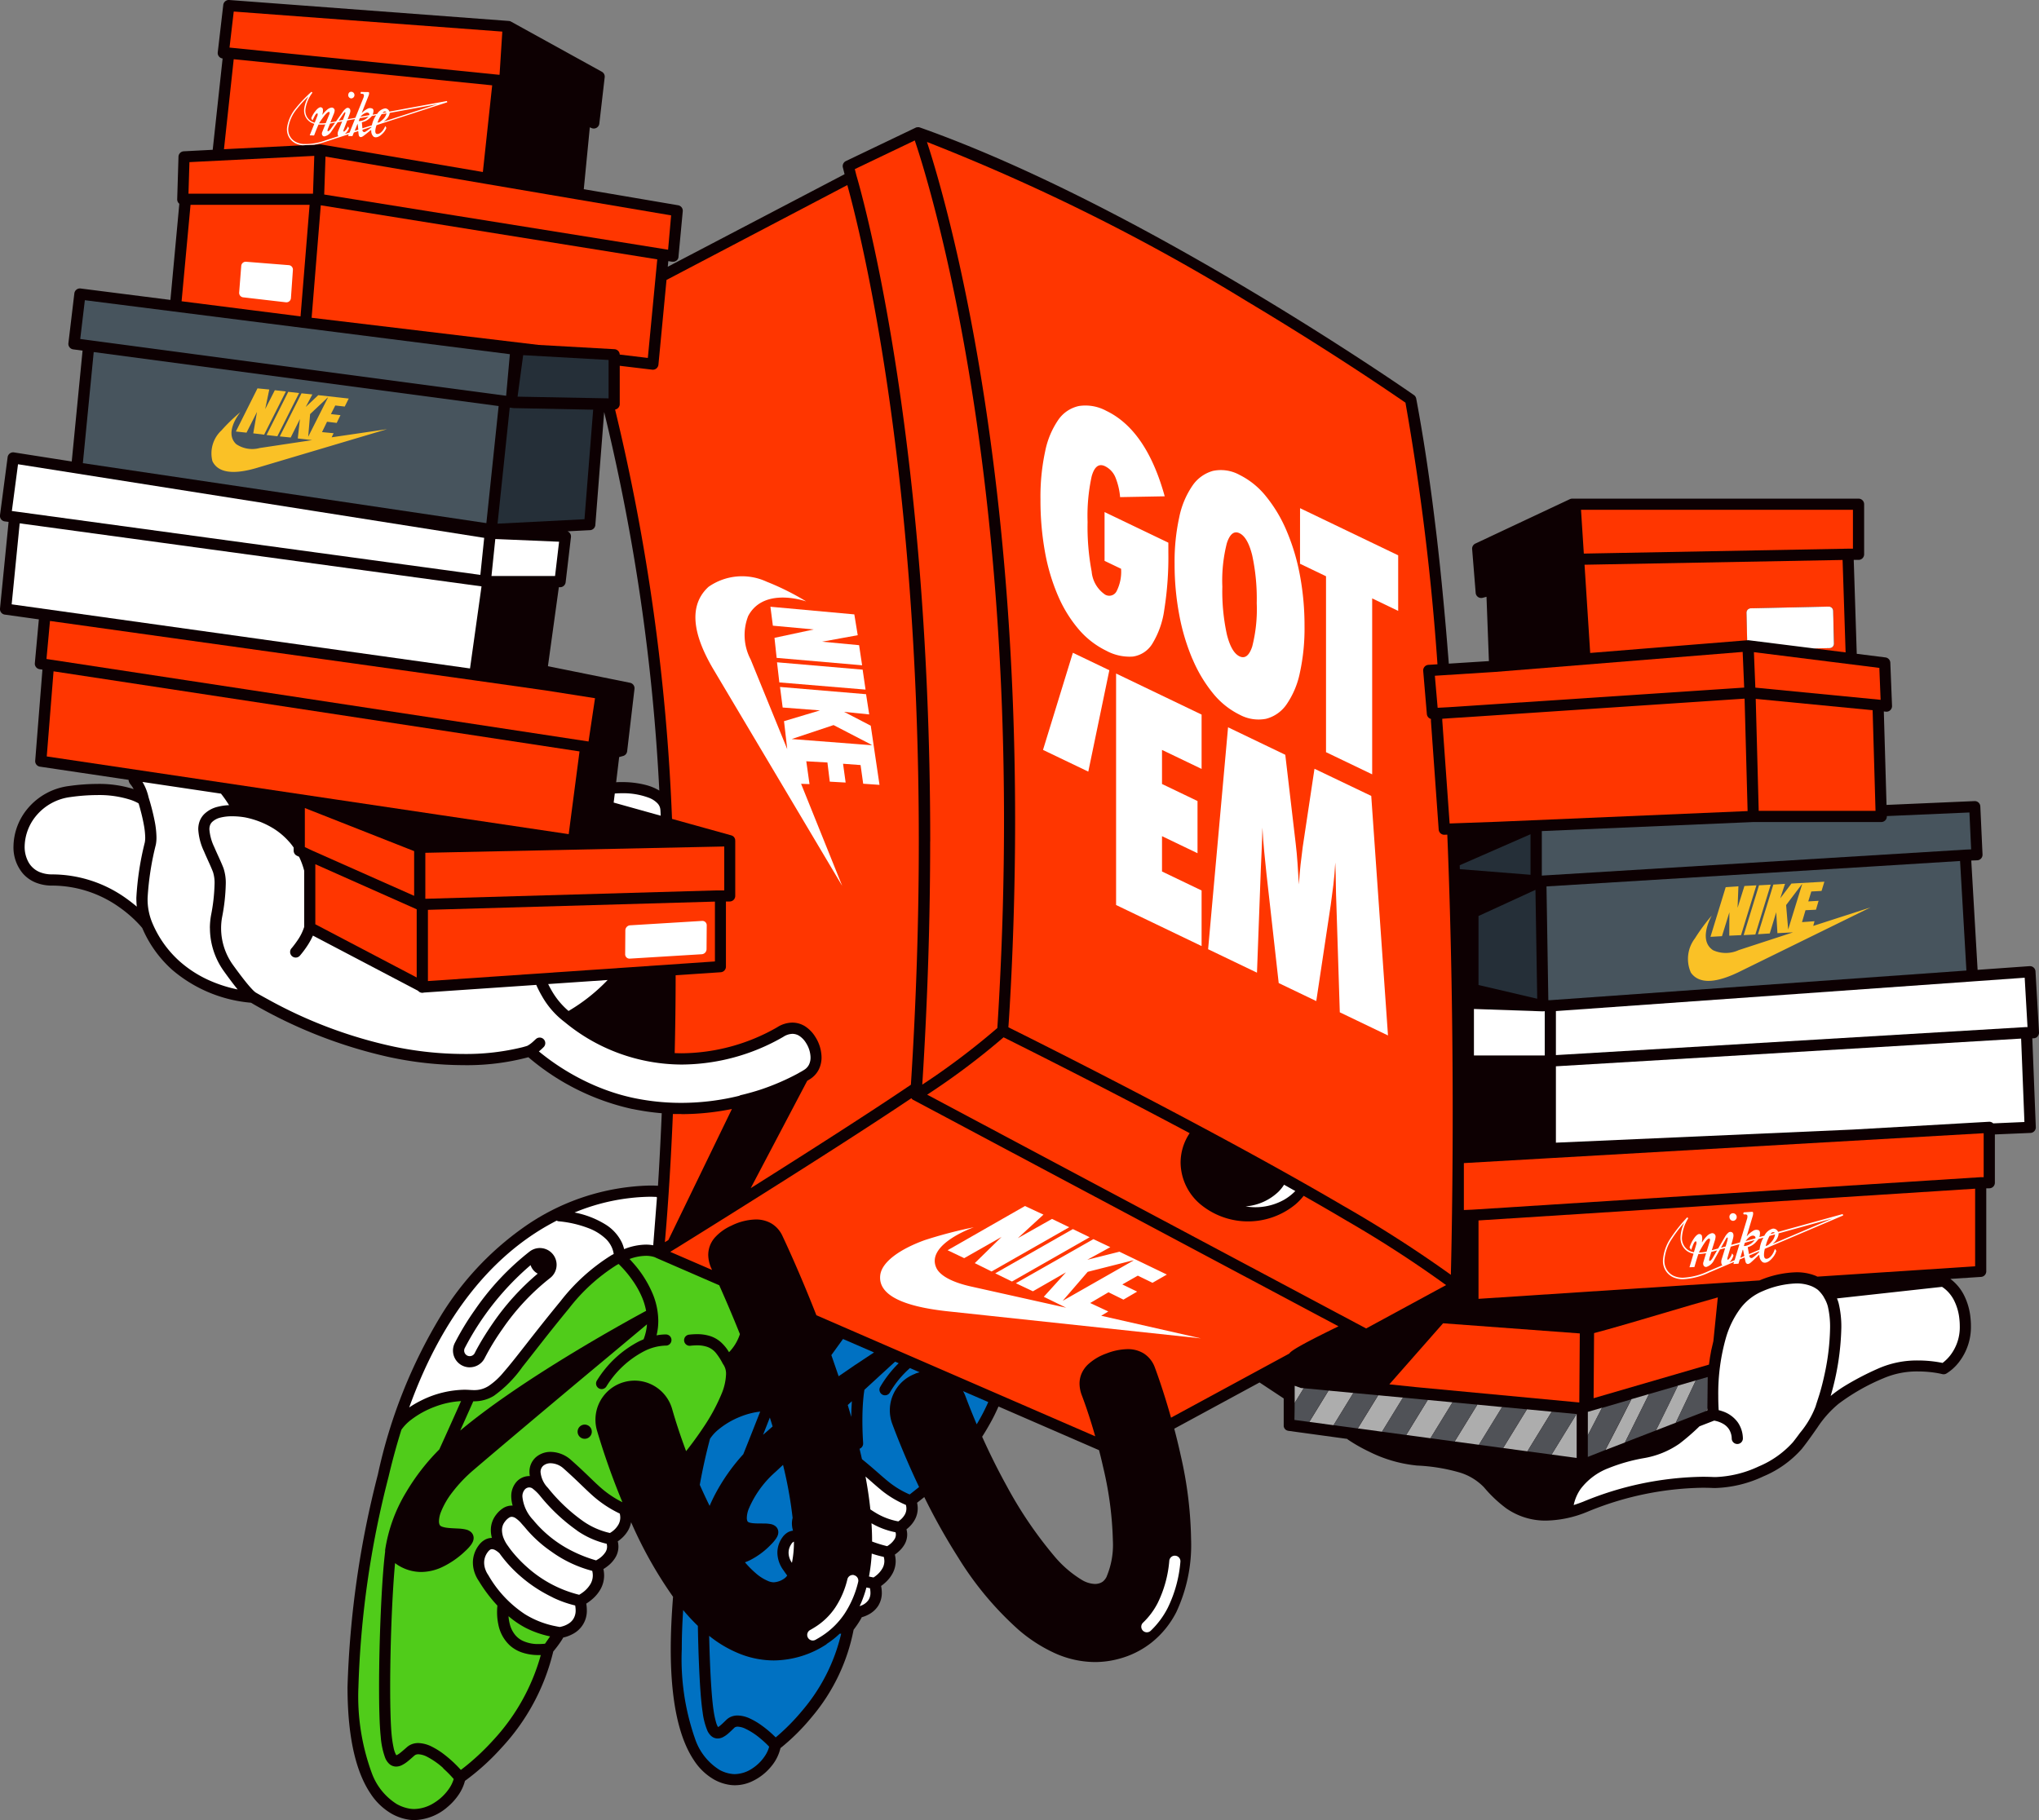 <svg id="NEM_3" xmlns="http://www.w3.org/2000/svg" xmlns:xlink="http://www.w3.org/1999/xlink" width="135.064" height="120.59" viewBox="0 0 135.064 120.59">
  <rect x="0" y="0" width="135.064" height="120.59" fill="#808080" stroke="none"/>
  <defs>
    <clipPath id="clip-path">
      <rect id="사각형_5662" data-name="사각형 5662" width="135.064" height="120.59" fill="none"/>
    </clipPath>
  </defs>
  <g id="그룹_11071" data-name="그룹 11071" clip-path="url(#clip-path)">
    <path id="패스_19267" data-name="패스 19267" d="M134.964,68.673a.373.373,0,0,0,.1-.275l-.232-4.038a.369.369,0,0,0-.395-.347l-3.44.245-.42-7.243L130.97,57a.369.369,0,0,0,.353-.387l-.146-3.183a.369.369,0,0,0-.385-.353l-5.828.253-.179-6.193.132.015a.371.371,0,0,0,.412-.383l-.114-2.859a.368.368,0,0,0-.323-.352l-1.9-.239-.2-6.223h.319a.37.37,0,0,0,.37-.37V33.408a.37.37,0,0,0-.37-.37H104.144a.371.371,0,0,0-.157.035l-6.261,2.943a.37.37,0,0,0-.211.365l.234,2.9a.369.369,0,0,0,.464.327l.253-.067.16,4.26-2.658.169c0-.054-.008-.108-.011-.161-.013-.17-.027-.338-.041-.507-.008-.1-.016-.2-.025-.3-.009-.12-.019-.239-.028-.358l-.008-.1c-.014-.169-.028-.336-.042-.5-.018-.214-.036-.429-.055-.643l-.008-.085c-.01-.121-.021-.241-.032-.361,0-.026,0-.052-.007-.078-.019-.205-.036-.412-.056-.618-.016-.168-.031-.336-.047-.5-.014-.142-.027-.284-.041-.425-.006-.071-.013-.141-.02-.212h0q-.025-.263-.051-.526l-.029-.283c-.016-.158-.032-.315-.048-.472-.012-.123-.025-.247-.038-.369q-.034-.328-.071-.651c0-.031-.007-.063-.01-.093l-.034-.308c0-.02,0-.04-.006-.059-.04-.358-.08-.716-.123-1.071l-.019-.155c-.018-.148-.036-.294-.054-.442q-.057-.473-.117-.943c-.019-.156-.04-.311-.059-.465q-.066-.506-.135-1.006c-.016-.112-.03-.224-.046-.335q-.093-.662-.189-1.312c-.013-.092-.027-.182-.041-.272q-.078-.517-.16-1.028c-.021-.135-.043-.269-.065-.4q-.075-.463-.154-.917c-.021-.124-.042-.249-.064-.374-.073-.415-.147-.828-.224-1.233a.37.37,0,0,0-.152-.234s-4.434-3.1-10.737-6.869S68.442,11.1,60.927,8.444a.246.246,0,0,0-.034-.009.165.165,0,0,0-.03-.007l-.028,0h-.046a.389.389,0,0,0-.055.008h0l-.015,0h0a.345.345,0,0,0-.071.026l-4.616,2.21a.37.37,0,0,0-.2.423l.112.448L44.234,17.672l.035-.371.236.038.025,0a.408.408,0,0,0,.073,0h0l.017,0a.3.3,0,0,0,.056-.009c.009,0,.016-.005.025-.008a.378.378,0,0,0,.044-.017.224.224,0,0,0,.025-.014.36.36,0,0,0,.039-.025l.005,0,.017-.017a.339.339,0,0,0,.026-.024l0,0,0,0,.02-.026c.008-.011.016-.021.023-.033s.011-.021.015-.032.009-.017.012-.026l0-.011a.231.231,0,0,0,.01-.035.2.2,0,0,0,.006-.025v-.013l0-.012L45.226,14a.37.37,0,0,0-.307-.4l-6.249-1.065.4-4.1.113.05a.37.37,0,0,0,.517-.3l.355-3.066a.37.37,0,0,0-.189-.366L33.844,1.429l0,0a.354.354,0,0,0-.08-.032l-.015,0a.331.331,0,0,0-.053-.009L15.184,0a.37.37,0,0,0-.395.326l-.365,3.141v0h0v0a.365.365,0,0,0,.089.286.359.359,0,0,0,.233.122L14.09,9.924l-1.915.1a.37.37,0,0,0-.352.359l-.085,2.812a.369.369,0,0,0,.1.269.313.313,0,0,0,.041.035l-.591,6.372-5.949-.757a.371.371,0,0,0-.414.323l-.394,3.3a.37.37,0,0,0,.318.411l.62.083-.717,7.344-3.823-.6a.369.369,0,0,0-.424.317L0,34.132a.375.375,0,0,0,.074.275.37.37,0,0,0,.248.14l.247.031L0,40.321a.37.37,0,0,0,.316.4l1.333.186.925.13-.266,2.9a.37.37,0,0,0,.313.4l.19.029L2.332,50.4a.369.369,0,0,0,.314.395l5.87.874a.52.52,0,0,0,.122.291,1.846,1.846,0,0,1,.216.323,7.536,7.536,0,0,0-2.418-.343,13.425,13.425,0,0,0-1.867.138,4.262,4.262,0,0,0-2.736,1.492,4,4,0,0,0-.94,2.514,2.677,2.677,0,0,0,.637,1.807,2.258,2.258,0,0,0,.82.578,2.877,2.877,0,0,0,1.113.207,7.691,7.691,0,0,1,4.431,1.426,8.389,8.389,0,0,1,1.167.984c.131.133.229.243.294.319.031.036.054.063.069.083a7.836,7.836,0,0,0,1.991,2.776,9.239,9.239,0,0,0,5.211,2.173,31.731,31.731,0,0,0,9.043,3.576,23.644,23.644,0,0,0,5.01.559A15.794,15.794,0,0,0,35,70.047a15.825,15.825,0,0,0,6.89,3.432l.015,0,.038.007c.114.024.227.044.339.065l.067.011a14.922,14.922,0,0,0,1.485.195c-.062,1.495-.132,2.845-.2,4.019-.017.273-.033.533-.049.788-.071-.005-.2-.013-.394-.016h-.132a15.087,15.087,0,0,0-8.449,2.825A19.851,19.851,0,0,0,29.23,87.13a34.076,34.076,0,0,0-4.2,10.563,63.806,63.806,0,0,0-2.01,14.079c0,3.681.679,5.822,1.542,7.089a4.159,4.159,0,0,0,1.356,1.295,3.305,3.305,0,0,0,1.149.405,2.575,2.575,0,0,0,.393.03,3.485,3.485,0,0,0,2.19-.873,3.948,3.948,0,0,0,.771-.87,2.934,2.934,0,0,0,.379-.856,15.663,15.663,0,0,0,2.428-2.2,14.212,14.212,0,0,0,3.42-6.37c.062-.074.164-.2.276-.348.088-.117.182-.248.267-.379.042-.067.083-.133.119-.2l.063-.014a2.406,2.406,0,0,0,.589-.232,1.723,1.723,0,0,0,.91-1.577,2.591,2.591,0,0,0-.038-.424,3.244,3.244,0,0,0,.446-.337,2.429,2.429,0,0,0,.5-.62,1.877,1.877,0,0,0,.237-.912,1.927,1.927,0,0,0-.021-.271c-.007-.049-.015-.1-.026-.149a2.9,2.9,0,0,0,.331-.235,2.082,2.082,0,0,0,.444-.5,1.394,1.394,0,0,0,.175-1.1,2.542,2.542,0,0,0,.3-.241,2.091,2.091,0,0,0,.417-.541,1.739,1.739,0,0,0,.166-.487c.026.059.053.118.08.177a27.9,27.9,0,0,0,2.7,4.764c-.1,1.279-.152,2.426-.153,3.454,0,3.882.676,6.09,1.533,7.373a3.907,3.907,0,0,0,1.348,1.287,3,3,0,0,0,1.132.361,2.342,2.342,0,0,0,.248.012,2.685,2.685,0,0,0,1.082-.239,3.588,3.588,0,0,0,1.3-.993,2.926,2.926,0,0,0,.625-1.229,13.974,13.974,0,0,0,2.059-2.041,12.661,12.661,0,0,0,2.786-5.8c.052-.069.136-.182.227-.314.074-.108.152-.228.223-.349.033-.056.063-.112.091-.167a2.186,2.186,0,0,0,.538-.23,1.658,1.658,0,0,0,.539-.51,1.6,1.6,0,0,0,.251-.886,2.313,2.313,0,0,0-.048-.446,2.794,2.794,0,0,0,.346-.287,2.234,2.234,0,0,0,.42-.556,1.718,1.718,0,0,0,.2-.806,1.8,1.8,0,0,0-.055-.429,2.454,2.454,0,0,0,.25-.2,1.892,1.892,0,0,0,.379-.453,1.323,1.323,0,0,0,.189-.674,1.3,1.3,0,0,0-.048-.348,2.318,2.318,0,0,0,.224-.2,1.917,1.917,0,0,0,.353-.484,1.563,1.563,0,0,0,.168-.706,1.7,1.7,0,0,0-.043-.369c.118-.093.283-.221.478-.377a41.734,41.734,0,0,0,2.248,4.007,21.528,21.528,0,0,0,4,4.789,10.062,10.062,0,0,0,2.4,1.546,6.542,6.542,0,0,0,2.658.588,6.075,6.075,0,0,0,1.534-.2,5.925,5.925,0,0,0,2.251-1.121,6.172,6.172,0,0,0,1.6-1.98,10.468,10.468,0,0,0,.982-4.818,26.468,26.468,0,0,0-.687-5.573c-.135-.617-.281-1.211-.428-1.769l5.65-3.063,1.6,1.058v1.789l0,.019,0,.03.008.041c0,.009,0,.017.008.026a.421.421,0,0,0,.017.042c0,.007.006.014.011.021a.272.272,0,0,0,.028.042l.008.012,0,0a.335.335,0,0,0,.047.047l0,0a.335.335,0,0,0,.06.04l.006,0a.328.328,0,0,0,.057.024l.025.006.036.008,3.894.534a.349.349,0,0,0,.049.046,10.978,10.978,0,0,0,1.406.8,9.021,9.021,0,0,0,3.183.92,12.074,12.074,0,0,1,2.745.441,3.733,3.733,0,0,1,1.679,1,8.714,8.714,0,0,0,1.452,1.378,4.515,4.515,0,0,0,2.663.828,7.458,7.458,0,0,0,2.714-.576,20.689,20.689,0,0,1,7.639-1.6c.255,0,.494.006.718.016.063,0,.125,0,.188,0a8.009,8.009,0,0,0,3.138-.772,6.982,6.982,0,0,0,2.543-1.821c.426-.539.738-1,1.022-1.4a7.105,7.105,0,0,1,1.406-1.582,13.649,13.649,0,0,1,2.989-1.7,5.605,5.605,0,0,1,2.289-.447,7.654,7.654,0,0,1,1.153.089c.143.023.256.045.332.062l.085.019.02.005h0a.369.369,0,0,0,.275-.034,3.116,3.116,0,0,0,.829-.749,3.8,3.8,0,0,0,.8-2.406,4.931,4.931,0,0,0-.027-.512,4.247,4.247,0,0,0-.45-1.563,3.094,3.094,0,0,0-.884-1.042l2.032-.133a.37.37,0,0,0,.345-.369V78.732h.2a.37.37,0,0,0,.37-.369v-3.2l2.358-.1a.37.37,0,0,0,.353-.383l-.231-5.888h.078a.371.371,0,0,0,.269-.115M42.812,52.018a6.207,6.207,0,0,0-1.623-.2c-.127,0-.251,0-.375.011l.2-1.669.261-.072a.372.372,0,0,0,.268-.313l.486-4.131a.37.37,0,0,0-.293-.405l-5.441-1.1.723-5.232H37.1a.371.371,0,0,0,.368-.327l.352-2.994a.371.371,0,0,0-.086-.283.36.36,0,0,0-.149-.1l1.5-.077a.37.37,0,0,0,.35-.339L40.02,27.3A134.248,134.248,0,0,1,43.673,52.38a3.328,3.328,0,0,0-.861-.362m30.5,52.43a.97.97,0,0,1-.259.339.767.767,0,0,1-.288.13.963.963,0,0,1-.239.029,1.8,1.8,0,0,1-.829-.247,7.342,7.342,0,0,1-1.9-1.645,27.2,27.2,0,0,1-3.127-4.628c-.567-1.026-1.11-2.119-1.612-3.234.208-.328.422-.687.624-1.06.166-.308.321-.626.458-.944L72.8,96.082c.1.375.189.753.275,1.133a23.288,23.288,0,0,1,.642,4.863,5.4,5.4,0,0,1-.41,2.371" transform="translate(0 0)" fill="#0d0002"/>
    <path id="패스_19268" data-name="패스 19268" d="M137.632,65.1l-21.4,1.311.122,7.538.121,0,27.573-1.965-.42-7.257Z" transform="translate(-13.792 -7.681)" fill="#47545d"/>
    <path id="패스_19269" data-name="패스 19269" d="M143.922,63.539l.395-.017-.112-2.444-5.471.238v.014a.369.369,0,0,1-.369.381H129.9l-14.021.6v2.949l28.041-1.72Z" transform="translate(-13.749 -7.247)" fill="#47545d"/>
    <path id="패스_19270" data-name="패스 19270" d="M6.228,33.827,32.956,37.8l.813-7.757L6.947,26.467Z" transform="translate(-0.739 -3.14)" fill="#47545d"/>
    <path id="패스_19271" data-name="패스 19271" d="M6.03,25.138,34.242,28.9l.247-2.755L6.336,22.568Z" transform="translate(-0.715 -2.678)" fill="#47545d"/>
    <path id="패스_19272" data-name="패스 19272" d="M130.107,45.3l5.158-.114a.29.29,0,0,1,.3.284l.052,2.167a.29.29,0,0,1-.284.3l-1.027.023,2.078.26-.2-6.124-17.093.316.375,5.845,10.4-.841-.043-1.817a.29.29,0,0,1,.284-.3" transform="translate(-14.131 -4.995)" fill="#ff3600"/>
    <path id="패스_19273" data-name="패스 19273" d="M136.5,40.9h.338V38.325H118.826l.186,2.9Z" transform="translate(-14.099 -4.547)" fill="#ff3600"/>
    <path id="패스_19274" data-name="패스 19274" d="M122.214,99.222c-1.09.316-1.972.566-2.41.677l-.031,4.312,7.641-2.225c.039-.308.087-.622.15-.94.041-.2.089-.408.142-.613l.294-2.9-1.712.489c-1.376.408-2.853.843-4.074,1.2" transform="translate(-14.212 -11.573)" fill="#ff3600"/>
    <path id="패스_19275" data-name="패스 19275" d="M107.975,99.484l-3.555,4.04,1.783.186,10.8,1.016.033-4.575-9.058-.672,0,.005" transform="translate(-12.39 -11.804)" fill="#ff3600"/>
    <path id="패스_19276" data-name="패스 19276" d="M115.771,86.839h0l-5.75.331v3.109l.582-.025,33.631-2.15h.219V85.19Z" transform="translate(-13.054 -10.108)" fill="#ff3600"/>
    <path id="패스_19277" data-name="패스 19277" d="M111.122,91.464v5.194l18.611-1.22a6.716,6.716,0,0,1,2.44-.54,3.372,3.372,0,0,1,1.265.227c.047.019.089.041.133.062l10.447-.685V89.361Z" transform="translate(-13.185 -10.603)" fill="#ff3600"/>
    <path id="패스_19278" data-name="패스 19278" d="M49.1,25.813a.376.376,0,0,1-.137.253.371.371,0,0,1-.276.079l-2.15-.257v2.535a.33.33,0,0,1-.007.072.18.18,0,0,1-.011.037c0,.011-.005.022-.01.033s-.011.022-.018.033-.011.021-.017.031-.014.017-.021.026a.37.37,0,0,1-.025.03h0c-.008.008-.018.014-.026.021s-.019.017-.03.024-.022.011-.033.018-.02.011-.031.016l-.034.011-.035.011h-.01A138.157,138.157,0,0,1,50,55.908L53.928,57l.021.008.025.01a.26.26,0,0,1,.041.021l.02.012a.193.193,0,0,1,.038.031l.014.01,0,0a.526.526,0,0,1,.04.047l0,.007a.36.36,0,0,1,.055.13.045.045,0,0,1,0,.019c0,.017,0,.033.006.05v3.666a.37.37,0,0,1-.37.37h-.247V65.7a.37.37,0,0,1-.344.368l-2.987.2c0,1.816-.025,3.54-.063,5.158.155.006.308.01.458.011a12.873,12.873,0,0,0,6.332-1.723h0a1.888,1.888,0,0,1,1-.309,1.594,1.594,0,0,1,.865.257,2.229,2.229,0,0,1,.661.691,2.586,2.586,0,0,1,.412,1.353,1.8,1.8,0,0,1-.18.8,1.616,1.616,0,0,1-.587.645c-.01.006-.072.046-.183.111l-3.742,7.111.14-.088c3.528-2.223,7.721-4.9,10.47-6.763.367-5.738.524-11.121.524-16.118,0-25.276-3.979-40.775-4.735-43.49L49.635,20.2Z" transform="translate(-5.485 -1.652)" fill="#ff3600"/>
    <path id="패스_19279" data-name="패스 19279" d="M51.061,83.7h-.071c-.066,0-.134,0-.2,0l-.156,0-.133,0c-.171,4.151-.412,7.17-.53,8.491l.232-.144,4.208-8.679a16.944,16.944,0,0,1-3.35.341" transform="translate(-5.929 -9.891)" fill="#ff3600"/>
    <path id="패스_19280" data-name="패스 19280" d="M66.472,82.67l-.011,0c-.01-.006-.018-.016-.027-.023a.372.372,0,0,1-.041-.033.385.385,0,0,1-.029-.035.2.2,0,0,1-.017-.021c-2.759,1.856-6.731,4.389-10.1,6.51-2.333,1.47-4.372,2.741-5.512,3.449l-.005,0-.355.22,2.772,1.2-.015-.032a2.246,2.246,0,0,1-.24-.967,1.747,1.747,0,0,1,.444-1.155,3.276,3.276,0,0,1,1.087-.78,3.823,3.823,0,0,1,1.612-.411,2.035,2.035,0,0,1,1.015.249,1.852,1.852,0,0,1,.754.833c.067.142,1.08,2.272,2.252,5.263l18.47,8.021c-.279-.982-.583-1.912-.887-2.714a2.2,2.2,0,0,1-.152-.776,1.687,1.687,0,0,1,.145-.69,1.868,1.868,0,0,1,.395-.561,3.513,3.513,0,0,1,1.247-.748,4.027,4.027,0,0,1,1.387-.286,2.006,2.006,0,0,1,1.077.283,1.85,1.85,0,0,1,.743.946c.032.084.532,1.413,1.066,3.312l7.829-4.245a.649.649,0,0,1,.069-.078,1.344,1.344,0,0,1,.164-.13c.12-.084.273-.177.455-.28.363-.207.837-.455,1.311-.694s.914-.456,1.265-.625l-28.162-15-.01-.007" transform="translate(-5.978 -9.795)" fill="#ff3600"/>
    <path id="패스_19281" data-name="패스 19281" d="M97.443,90.115c-.907-.537-1.853-1.084-2.819-1.633a4.025,4.025,0,0,1-.55.574,4.948,4.948,0,0,1-6.275,0,3.654,3.654,0,0,1-1.328-2.773,3.5,3.5,0,0,1,.6-1.95C81.2,81.2,75.983,78.6,74.783,78l-.039-.019a47.725,47.725,0,0,1-5.059,3.8l29.077,15.49.637-.346,4.657-2.528a76.506,76.506,0,0,0-6.614-4.282" transform="translate(-8.268 -9.253)" fill="#ff3600"/>
    <path id="패스_19282" data-name="패스 19282" d="M69.822,11.144c.1.319.218.7.348,1.143,1.629,5.533,5.339,20.627,5.339,43.34q0,3.338-.113,6.895-.053,1.643-.133,3.331-.045.939-.1,1.89c-.029.525-.062,1.056-.1,1.587,1.736.861,13.417,6.687,22.161,11.814a83.363,83.363,0,0,1,7.151,4.586l0-.1c.012-.535.03-1.319.048-2.319.035-2,.071-4.856.071-8.291,0-5.166-.08-11.638-.357-18.454l-.189.007a.37.37,0,0,1-.382-.343l-.513-7.18V48.9a.369.369,0,0,1-.271-.324l-.242-2.86a.37.37,0,0,1,.345-.4l.6-.038a165.436,165.436,0,0,0-2.12-17.333L101.3,27.9c-.133-.091-.33-.227-.585-.4-.511-.348-1.259-.851-2.2-1.473-1.89-1.241-4.564-2.953-7.7-4.828A133.765,133.765,0,0,0,69.67,10.672l.013.041c.041.128.088.272.138.432" transform="translate(-8.267 -1.266)" fill="#ff3600"/>
    <path id="패스_19283" data-name="패스 19283" d="M69.237,57.014c0,4.992-.157,10.368-.522,16.1.278-.18.638-.42,1.072-.722a48.594,48.594,0,0,0,3.9-3.027q.054-.841.1-1.672c.237-4.235.342-8.263.342-12.076,0-20.17-2.937-34.3-4.717-41.008l-.114-.427q-.226-.834-.42-1.5c-.294-1.014-.525-1.724-.661-2.124l-3.971,1.9.108.428c.113.375,4.887,16.4,4.887,44.126" transform="translate(-7.623 -1.253)" fill="#ff3600"/>
    <path id="패스_19284" data-name="패스 19284" d="M23.7,68.947l6.715,3.525V67.955L23.7,64.969Z" transform="translate(-2.813 -7.709)" fill="#ff3600"/>
    <path id="패스_19285" data-name="패스 19285" d="M51.173,67.778l-19.011.546v4.719l19.011-1.3Z" transform="translate(-3.816 -8.042)" fill="#ff3600"/>
    <path id="패스_19286" data-name="패스 19286" d="M30.151,63.6l-7.24-2.854v2.588l.484.228,6.756,3Z" transform="translate(-2.718 -7.208)" fill="#ff3600"/>
    <path id="패스_19287" data-name="패스 19287" d="M51.178,66.546h.589v-2.91l-19.8.418V67.1l19.2-.553Z" transform="translate(-3.793 -7.551)" fill="#ff3600"/>
    <path id="패스_19288" data-name="패스 19288" d="M39.4,54.667l.181-1.208.248-1.66-3.287-.517-.416-.059h0l-4.314-.611L3.726,46.681,3.494,49.2,39.37,54.662Z" transform="translate(-0.415 -5.539)" fill="#ff3600"/>
    <path id="패스_19289" data-name="패스 19289" d="M38.254,59.98l.137-1.044.414-3.162L3.964,50.467l-.45,5.639,34.574,5.149Z" transform="translate(-0.417 -5.988)" fill="#ff3600"/>
    <path id="패스_19290" data-name="패스 19290" d="M35.138,5.057l.182-2.86L17.53.868l-.279,2.387,17.826,1.8Z" transform="translate(-2.047 -0.103)" fill="#ff3600"/>
    <path id="패스_19291" data-name="패스 19291" d="M22.5,11.718l-8.27.414-.063,2.091h8.248Z" transform="translate(-1.682 -1.39)" fill="#ff3600"/>
    <path id="패스_19292" data-name="패스 19292" d="M35.144,13.592,24.452,11.771l-.085,2.514L46.888,17.9h0l.258.042.2-2.275L41.1,14.607h0l-5.953-1.014h0" transform="translate(-2.891 -1.397)" fill="#ff3600"/>
    <path id="패스_19293" data-name="패스 19293" d="M43.83,25.323l1.862.223.624-6.531L24.028,15.433l-.606,7.451,15.031,1.8,5.029.283a.369.369,0,0,1,.348.36" transform="translate(-2.779 -1.831)" fill="#ff3600"/>
    <path id="패스_19294" data-name="패스 19294" d="M21.527,22.789l.6-7.39H14.24l-.592,6.388,4.558.58Z" transform="translate(-1.619 -1.827)" fill="#ff3600"/>
    <path id="패스_19295" data-name="패스 19295" d="M108.4,53.981l.486,6.811,3.179-.114,16.559-.708-.2-7.449-19.548,1.3h0l-.478.033Z" transform="translate(-12.862 -6.232)" fill="#ff3600"/>
    <path id="패스_19296" data-name="패스 19296" d="M131.847,49.677l.069,1.7,8.163.793h.006l.128.014-.084-2.115-8.308-1.042Z" transform="translate(-15.641 -5.817)" fill="#ff3600"/>
    <path id="패스_19297" data-name="패스 19297" d="M108.026,52.709l.735-.039,19.57-1.3-.1-2.362-16.4,1.325h-.006l-3.983.253Z" transform="translate(-12.796 -5.814)" fill="#ff3600"/>
    <path id="패스_19298" data-name="패스 19298" d="M132.155,59.958h7.737L139.7,53.29l-7.743-.752Z" transform="translate(-15.657 -6.234)" fill="#ff3600"/>
    <path id="패스_19299" data-name="패스 19299" d="M22.806,10.116l.378-.019h0a.2.2,0,0,1,.023,0,.271.271,0,0,1,.054,0h0l10.722,1.827L34.6,6.182l-17.12-1.73-.646,5.962,5.2-.26Z" transform="translate(-1.998 -0.528)" fill="#ff3600"/>
    <path id="패스_19300" data-name="패스 19300" d="M145.766,97.644a2.406,2.406,0,0,0-.55-.715,2.087,2.087,0,0,0-.251-.189l-6.958.766a2.589,2.589,0,0,1,.113.329,6.593,6.593,0,0,1,.175,1.615,17.3,17.3,0,0,1-.707,4.52,8.352,8.352,0,0,1,.841-.607,18.737,18.737,0,0,1,2.361-1.233,6.346,6.346,0,0,1,2.592-.512,8.039,8.039,0,0,1,1.617.162l.068-.051a2.75,2.75,0,0,0,.435-.439,3.045,3.045,0,0,0,.64-1.946,4.2,4.2,0,0,0-.023-.435,3.522,3.522,0,0,0-.353-1.263" transform="translate(-16.325 -11.479)" fill="#fff"/>
    <path id="패스_19301" data-name="패스 19301" d="M134.852,97.4a2.211,2.211,0,0,0-.4-.491c-.014-.012-.027-.019-.041-.031a1.9,1.9,0,0,0-.4-.221,2.629,2.629,0,0,0-.989-.174,6.051,6.051,0,0,0-2.217.507,3.561,3.561,0,0,0-1.525,1.2,6.129,6.129,0,0,0-.905,1.844,13.475,13.475,0,0,0-.523,3.886c0,.409.015.742.028.959a2.462,2.462,0,0,1,.264.078,2.04,2.04,0,0,1,1.006.736,1.925,1.925,0,0,1,.334,1.061.37.37,0,0,1-.739.024,1.21,1.21,0,0,0-.176-.625,1.115,1.115,0,0,0-.367-.354,1.8,1.8,0,0,0-.622-.227l-.972.377a14.843,14.843,0,0,1-1.328,1.151,5.833,5.833,0,0,1-2.358.958,11.653,11.653,0,0,0-2.343.665,4.186,4.186,0,0,0-1.846,1.379,2.9,2.9,0,0,0-.457,1.064c.2-.063.4-.133.617-.217a21.408,21.408,0,0,1,7.908-1.656c.266,0,.516.006.75.017l.156,0a7.31,7.31,0,0,0,2.833-.706A6.3,6.3,0,0,0,132.8,107q.238-.3.464-.614a6.149,6.149,0,0,0,1.033-1.747c.078-.259.167-.516.247-.776.115-.368.233-.819.339-1.309a15.514,15.514,0,0,0,.376-3.131,5.868,5.868,0,0,0-.151-1.429,2.259,2.259,0,0,0-.26-.591" transform="translate(-14.034 -11.448)" fill="#fff"/>
    <path id="패스_19302" data-name="패스 19302" d="M131.338,47.831a.355.355,0,0,1,.075,0h0l4.332.543,1.027-.022a.291.291,0,0,0,.285-.3l-.052-2.167a.29.29,0,0,0-.3-.284l-5.157.113a.291.291,0,0,0-.285.3l.044,1.818Z" transform="translate(-15.575 -5.411)" fill="#fff"/>
    <path id="패스_19303" data-name="패스 19303" d="M115.42,76a.4.4,0,0,1-.085.008l-4.557-.158,0,3.08h4.69V76Z" transform="translate(-13.144 -9)" fill="#fff"/>
    <path id="패스_19304" data-name="패스 19304" d="M147.992,73.5l-3.439.245L116.94,75.71v2.917l31.146-1.857h.093Z" transform="translate(-13.876 -8.721)" fill="#fff"/>
    <path id="패스_19305" data-name="패스 19305" d="M116.94,79.912v5.06l19.685-.869,9-.516a.369.369,0,0,1,.275.1l.006.007,2.068-.091-.218-5.527Z" transform="translate(-13.876 -9.264)" fill="#fff"/>
    <path id="패스_19306" data-name="패스 19306" d="M65.058,119.343a7.8,7.8,0,0,1-.362,1.045c-.028.065-.06.127-.09.191.034-.011.071-.025.111-.041a1.034,1.034,0,0,0,.478-.37.853.853,0,0,0,.13-.482,1.561,1.561,0,0,0-.033-.3c-.078-.015-.158-.027-.234-.045" transform="translate(-7.666 -14.161)" fill="#fff"/>
    <path id="패스_19307" data-name="패스 19307" d="M59.455,116.054a.99.99,0,0,0-.186.572,1.141,1.141,0,0,0,.108.472,1.228,1.228,0,0,0,.115.2,7.116,7.116,0,0,0,.132-1.4.2.2,0,0,0-.041.017.42.42,0,0,0-.128.131" transform="translate(-7.033 -13.753)" fill="#fff"/>
    <path id="패스_19308" data-name="패스 19308" d="M65.493,116.791a11.777,11.777,0,0,1-.182,1.519c.1.024.2.045.3.064.045-.029.1-.065.16-.114a1.658,1.658,0,0,0,.441-.51.987.987,0,0,0,.118-.462,1.085,1.085,0,0,0-.04-.277,6.957,6.957,0,0,1-.8-.221" transform="translate(-7.749 -13.858)" fill="#fff"/>
    <path id="패스_19309" data-name="패스 19309" d="M65.5,114.512c.025.394.039.776.039,1.146,0,.022,0,.042,0,.064a8.353,8.353,0,0,0,1,.308c.035-.022.075-.048.119-.08a1.359,1.359,0,0,0,.369-.384.592.592,0,0,0,.088-.3.567.567,0,0,0-.024-.158,5.109,5.109,0,0,1-1.59-.595" transform="translate(-7.772 -13.587)" fill="#fff"/>
    <path id="패스_19310" data-name="패스 19310" d="M66.08,111.887c-.317-.257-.628-.54-1.029-.887.142.762.249,1.487.321,2.178.1.066.194.129.287.185a4.393,4.393,0,0,0,1.565.608c.032-.021.066-.046.106-.078a1.274,1.274,0,0,0,.339-.4.823.823,0,0,0,.09-.375.955.955,0,0,0-.032-.236,6.791,6.791,0,0,1-1.647-.991" transform="translate(-7.719 -13.171)" fill="#fff"/>
    <path id="패스_19311" data-name="패스 19311" d="M40.934,119.657c-.062-.029-.121-.059-.181-.089s-.1-.052-.153-.079a9.325,9.325,0,0,1-1.88-1.3,8.634,8.634,0,0,1-1.318-1.457,1.464,1.464,0,0,0-.248-.189.512.512,0,0,0-.247-.083.223.223,0,0,0-.111.029.528.528,0,0,0-.16.152,1.15,1.15,0,0,0-.249.711,1.367,1.367,0,0,0,.1.5,1.468,1.468,0,0,0,.141.275l.01.015.019.027a7.66,7.66,0,0,0,2.419,2.592,6.06,6.06,0,0,0,1.882.769c.127.026.253.054.388.076l.029.005.019.005c.038-.007.094-.019.16-.037a1.537,1.537,0,0,0,.465-.212,1,1,0,0,0,.265-.266,1.044,1.044,0,0,0,.164-.6,1.982,1.982,0,0,0-.031-.31,7.221,7.221,0,0,1-1.482-.529" transform="translate(-4.317 -13.819)" fill="#fff"/>
    <path id="패스_19312" data-name="패스 19312" d="M41,116.331a8.466,8.466,0,0,1-1.772-1.626l-.2-.224.015-.012-.015.012a1.913,1.913,0,0,0-.391-.36.493.493,0,0,0-.259-.093.329.329,0,0,0-.182.058,1.082,1.082,0,0,0-.274.264.9.9,0,0,0-.193.57,1.492,1.492,0,0,0,.124.563,2.232,2.232,0,0,0,.285.491l.016.023,0,0,.012.019.056.078c.05.069.126.17.228.294a8.593,8.593,0,0,0,.919.954,8.077,8.077,0,0,0,3.473,1.851,2.393,2.393,0,0,0,.216-.141,1.878,1.878,0,0,0,.541-.587,1.146,1.146,0,0,0,.146-.557,1.274,1.274,0,0,0-.039-.3A8.144,8.144,0,0,1,41,116.331" transform="translate(-4.477 -13.53)" fill="#fff"/>
    <path id="패스_19313" data-name="패스 19313" d="M42.891,114.68a12.146,12.146,0,0,1-2.48-2.332,2.966,2.966,0,0,0-.486-.464.383.383,0,0,0-.21-.065.4.4,0,0,0-.293.137.689.689,0,0,0-.158.479,2.6,2.6,0,0,0,.711,1.538,7.9,7.9,0,0,0,2.469,2,9.141,9.141,0,0,0,1.7.679c.048-.026.1-.058.168-.1a1.518,1.518,0,0,0,.449-.441.675.675,0,0,0,.111-.367.72.72,0,0,0-.027-.192,5.768,5.768,0,0,1-1.959-.87" transform="translate(-4.659 -13.268)" fill="#fff"/>
    <path id="패스_19314" data-name="패스 19314" d="M44.07,112.138c-.524-.465-1.026-1-1.9-1.774A1.321,1.321,0,0,0,41.3,110a.743.743,0,0,0-.493.165.537.537,0,0,0-.179.425,1.73,1.73,0,0,0,.491,1.046,11.473,11.473,0,0,0,2.34,2.211,5,5,0,0,0,1.764.774,1.644,1.644,0,0,0,.152-.1,1.464,1.464,0,0,0,.419-.472.966.966,0,0,0,.114-.458,1.228,1.228,0,0,0-.033-.256,7.628,7.628,0,0,1-1.809-1.2" transform="translate(-4.821 -13.052)" fill="#fff"/>
    <path id="패스_19315" data-name="패스 19315" d="M35.981,102.74a4.615,4.615,0,0,0,1.029-.939c.806-.916,1.9-2.432,3.767-4.7a12.879,12.879,0,0,1,3.364-3.042c.055-.032.108-.057.16-.086a1.654,1.654,0,0,0-.127-.442A1.844,1.844,0,0,0,43.81,93a3.4,3.4,0,0,0-1.182-.74,7.345,7.345,0,0,0-1.941-.451H40.68a.359.359,0,0,1-.156-.048c-.383.2-.774.416-1.169.663-3.021,1.889-6.3,5.344-8.6,11.716a6.713,6.713,0,0,1,.818-.474,6.644,6.644,0,0,1,2.842-.7c.12,0,.241.005.361.014H34.8c.083.006.161.01.237.01a1.73,1.73,0,0,0,.946-.254m-1.214-1.255a1.11,1.11,0,0,1-1-1.6,18.076,18.076,0,0,1,1.333-2.2,17.456,17.456,0,0,1,3.637-3.878h0a1.109,1.109,0,0,1,1.341,1.768,15.245,15.245,0,0,0-3.159,3.385,16.34,16.34,0,0,0-1.159,1.9,1.108,1.108,0,0,1-1,.623" transform="translate(-3.649 -10.888)" fill="#fff"/>
    <path id="패스_19316" data-name="패스 19316" d="M39.764,95.673a1.031,1.031,0,0,1-.2-.137.977.977,0,0,1-.277-.429,18.321,18.321,0,0,0-4.363,5.5.367.367,0,0,0-.038.161.372.372,0,0,0,.208.333.371.371,0,0,0,.494-.17c.006-.012.033-.067.085-.167s.13-.241.231-.418c.2-.352.5-.837.882-1.391a16.48,16.48,0,0,1,2.975-3.287" transform="translate(-4.14 -11.285)" fill="#fff"/>
    <path id="패스_19317" data-name="패스 19317" d="M48.567,89.976c-.086,0-.217-.01-.385-.01a13.554,13.554,0,0,0-5,1.044l.067.013a6.067,6.067,0,0,1,2,.791,2.879,2.879,0,0,1,1.061,1.173,2.331,2.331,0,0,1,.157.451,4.027,4.027,0,0,1,1.437-.3,2.669,2.669,0,0,1,.49.044l.247-3.171-.048-.037-.026,0" transform="translate(-5.124 -10.675)" fill="#fff"/>
    <path id="패스_19318" data-name="패스 19318" d="M9.521,60.742c-.04-.145-.079-.284-.118-.413L9.362,60.3a2.973,2.973,0,0,0-.474-.208,6.778,6.778,0,0,0-2.232-.321,12.831,12.831,0,0,0-1.764.131,3.522,3.522,0,0,0-2.269,1.232,3.274,3.274,0,0,0-.77,2.041,2.1,2.1,0,0,0,.256,1.045,1.511,1.511,0,0,0,.746.657,2.156,2.156,0,0,0,.829.15,8.434,8.434,0,0,1,4.854,1.56c.281.2.529.393.742.576q-.028-.292-.028-.587a19.306,19.306,0,0,1,.56-3.669,1.717,1.717,0,0,0,.027-.329,5.111,5.111,0,0,0-.1-.882c-.058-.321-.138-.654-.221-.96" transform="translate(-0.22 -7.093)" fill="#fff"/>
    <path id="패스_19319" data-name="패스 19319" d="M41.423,74.36a5.09,5.09,0,0,0,1.127,1.365,12.01,12.01,0,0,0,2.59-2.052l-3.94.268c.061.125.134.265.223.419" transform="translate(-4.889 -8.742)" fill="#fff"/>
    <path id="패스_19320" data-name="패스 19320" d="M49.218,60.754a.7.7,0,0,0-.189-.448,1.563,1.563,0,0,0-.546-.363,4.84,4.84,0,0,0-1.82-.31c-.158,0-.314.006-.467.018l-.074.6,3.115.87c-.006-.142-.012-.264-.018-.366" transform="translate(-5.472 -7.076)" fill="#fff"/>
    <path id="패스_19321" data-name="패스 19321" d="M15.172,68.476a4.847,4.847,0,0,1,.08-.878,12.021,12.021,0,0,0,.229-2.038,2.39,2.39,0,0,0-.1-.8c-.161-.424-.4-.9-.6-1.38a3.913,3.913,0,0,1-.379-1.454,1.556,1.556,0,0,1,.085-.524,1.335,1.335,0,0,1,.294-.473,1.919,1.919,0,0,1,.91-.5,3.6,3.6,0,0,1,.751-.107,8.015,8.015,0,0,0-.535-.764l-5.2-.775a3.274,3.274,0,0,1,.293.628,3.449,3.449,0,0,1,.114.4,14.8,14.8,0,0,1,.4,1.566,5.972,5.972,0,0,1,.12,1.085,2.491,2.491,0,0,1-.041.472,18.75,18.75,0,0,0-.546,3.526,4.026,4.026,0,0,0,.308,1.655l0,0,0,0a7.091,7.091,0,0,0,1.791,2.533,7.7,7.7,0,0,0,2.173,1.363,9.023,9.023,0,0,0,1.692.521c-.288-.356-.605-.78-.905-1.2a4.913,4.913,0,0,1-.931-2.871" transform="translate(-1.269 -6.975)" fill="#fff"/>
    <path id="패스_19322" data-name="패스 19322" d="M55.558,77.342a1.865,1.865,0,0,0-.3-.96,1.461,1.461,0,0,0-.435-.461.848.848,0,0,0-.464-.142,1.156,1.156,0,0,0-.608.2h0a13.585,13.585,0,0,1-6.724,1.834A12.208,12.208,0,0,1,39.273,75l0,0a5.587,5.587,0,0,1-1.509-1.727,7.234,7.234,0,0,1-.375-.737l-7.445.508a.374.374,0,0,1-.1.016.368.368,0,0,1-.281-.132l-6.967-3.658a4.916,4.916,0,0,1-.432.763,6.32,6.32,0,0,1-.42.552.37.37,0,1,1-.557-.486v0l.005-.005.021-.025.08-.1c.067-.085.16-.208.258-.351a3.375,3.375,0,0,0,.466-.924V64.974a5.058,5.058,0,0,0-.339-.927l-.147-.07a.372.372,0,0,1-.212-.335v-.207q-.123-.176-.256-.333L21,63.033c-.059-.066-.137-.151-.232-.243A4.716,4.716,0,0,0,20,62.184a5.729,5.729,0,0,0-1.878-.742l-.048-.009c-.044-.007-.11-.018-.191-.028a5.069,5.069,0,0,0-.635-.041,3.076,3.076,0,0,0-.773.086,1.2,1.2,0,0,0-.565.3.581.581,0,0,0-.131.21.818.818,0,0,0-.042.274,3.277,3.277,0,0,0,.321,1.166c.19.45.431.932.613,1.4a3.089,3.089,0,0,1,.151,1.065,12.8,12.8,0,0,1-.241,2.173,4.067,4.067,0,0,0-.068.743,4.173,4.173,0,0,0,.791,2.439c.224.31.457.625.676.906s.427.531.59.7a1.663,1.663,0,0,0,.232.213c.274.158.546.308.815.455a30.307,30.307,0,0,0,8.37,3.138,22.81,22.81,0,0,0,4.564.48,15.632,15.632,0,0,0,3.937-.449l.195-.055.1-.032.016-.005a1.913,1.913,0,0,0,.344-.244c.115-.1.2-.189.219-.2l0,0a.37.37,0,0,1,.534.511c-.005.005-.1.108-.247.233l-.087.073c.293.237.587.464.881.672a15.559,15.559,0,0,0,2.514,1.451,14.24,14.24,0,0,0,1.858.7c.227.068.453.128.679.182q.226.056.449.1A15.282,15.282,0,0,0,47,80.352a16.186,16.186,0,0,0,3.837-.469.38.38,0,0,1,.114-.048l.022-.005.071-.016c.063-.015.155-.037.271-.068.234-.061.564-.152.95-.279l.078-.026a15.755,15.755,0,0,0,2.329-1.009c.071-.04.142-.079.211-.122a.264.264,0,0,1,.028-.011c.143-.083.221-.133.225-.136a.862.862,0,0,0,.321-.35,1.053,1.053,0,0,0,.1-.473" transform="translate(-1.867 -7.281)" fill="#fff"/>
    <path id="패스_19323" data-name="패스 19323" d="M95.783,89.537a3.555,3.555,0,0,1-2.165.962,3.884,3.884,0,0,0,2.551-.442,3.506,3.506,0,0,0,.741-.576l-.745-.419a2.654,2.654,0,0,1-.382.475" transform="translate(-11.108 -10.568)" fill="#fff"/>
    <path id="패스_19324" data-name="패스 19324" d="M63.78,118.409a.369.369,0,0,0-.448.27,5.843,5.843,0,0,1-.8,1.87,4.46,4.46,0,0,1-1.308,1.281c-.116.074-.234.145-.351.21a.37.37,0,1,0,.358.647c.131-.073.263-.151.392-.234a5.2,5.2,0,0,0,1.522-1.49,6.584,6.584,0,0,0,.9-2.1.37.37,0,0,0-.27-.448" transform="translate(-7.2 -14.048)" fill="#fff"/>
    <path id="패스_19325" data-name="패스 19325" d="M88.038,116.951a.369.369,0,0,0-.405.33,7.8,7.8,0,0,1-.764,2.794,4.87,4.87,0,0,1-.977,1.313.369.369,0,1,0,.508.537,5.609,5.609,0,0,0,1.126-1.51,8.535,8.535,0,0,0,.842-3.058.37.37,0,0,0-.33-.405" transform="translate(-10.178 -13.877)" fill="#fff"/>
    <path id="패스_19326" data-name="패스 19326" d="M32,43.519,14.05,41.068,1.408,39.342.877,44.708l30.361,4.249Z" transform="translate(-0.104 -4.668)" fill="#fff"/>
    <path id="패스_19327" data-name="패스 19327" d="M1.131,38.03l30.794,4.2.254-2.453L1.3,34.9.891,38l.235.029Z" transform="translate(-0.106 -4.141)" fill="#fff"/>
    <path id="패스_19328" data-name="패스 19328" d="M41.417,40.7l-4.225-.179-.253,2.451H41.15Z" transform="translate(-4.383 -4.808)" fill="#fff"/>
    <path id="패스_19329" data-name="패스 19329" d="M79.35,43.06A8.677,8.677,0,0,0,80.721,45.3a5.662,5.662,0,0,0,1.843,1.434,3.228,3.228,0,0,0,1.754.384,1.81,1.81,0,0,0,1.289-.846,5.816,5.816,0,0,0,.794-2.253,22.184,22.184,0,0,0,.27-3.816v-.631l-4.226-2.029v3.234l1.095.525a2.846,2.846,0,0,1-.293,1.477.543.543,0,0,1-.772.23,2.062,2.062,0,0,1-.884-1.523,15.932,15.932,0,0,1-.27-3.283,12.3,12.3,0,0,1,.27-3.024q.27-.968.884-.673a1.422,1.422,0,0,1,.7.765,4.454,4.454,0,0,1,.3,1.283L86.43,36.5q-1.214-4.386-3.866-5.661a2.888,2.888,0,0,0-1.813-.322,2.226,2.226,0,0,0-1.371.918,5.619,5.619,0,0,0-.869,2.085A14.238,14.238,0,0,0,78.2,36.7a19.3,19.3,0,0,0,.293,3.456,13.265,13.265,0,0,0,.854,2.9" transform="translate(-9.279 -3.617)" fill="#fff"/>
    <path id="패스_19330" data-name="패스 19330" d="M89.47,47.86a9.272,9.272,0,0,0,1.356,2.269,5.257,5.257,0,0,0,1.761,1.415,2.63,2.63,0,0,0,1.754.272,2.366,2.366,0,0,0,1.363-.963,5.7,5.7,0,0,0,.877-2.091,13.736,13.736,0,0,0,.307-3.087,18.068,18.068,0,0,0-.307-3.382A14.052,14.052,0,0,0,95.7,39.36a9.408,9.408,0,0,0-1.363-2.282,5.231,5.231,0,0,0-1.754-1.422,2.567,2.567,0,0,0-1.761-.265,2.431,2.431,0,0,0-1.356.977,5.689,5.689,0,0,0-.876,2.091,13.681,13.681,0,0,0-.308,3.087,17.987,17.987,0,0,0,.308,3.382,14,14,0,0,0,.876,2.933m2.278-7.684q.3-.914.839-.655t.839,1.46a13.563,13.563,0,0,1,.3,3.175,9.952,9.952,0,0,1-.3,2.877q-.3.9-.839.644t-.839-1.451a13.421,13.421,0,0,1-.3-3.164,10.061,10.061,0,0,1,.3-2.887" transform="translate(-10.476 -4.192)" fill="#fff"/>
    <path id="패스_19331" data-name="패스 19331" d="M97.706,41.885l1.723.828V54.369l3.057,1.468V44.18l1.723.828V41.326l-6.5-3.123Z" transform="translate(-11.593 -4.533)" fill="#fff"/>
    <path id="패스_19332" data-name="패스 19332" d="M80.368,49.073,78.39,55.508l3,1.439,1.394-6.716Z" transform="translate(-9.301 -5.823)" fill="#fff"/>
    <path id="패스_19333" data-name="패스 19333" d="M83.883,65.97l5.664,2.72V65.008l-2.622-1.259v-2.34l2.352,1.13V59.081l-2.352-1.129V55.694l2.622,1.259v-3.6l-5.664-2.72Z" transform="translate(-9.953 -6.008)" fill="#fff"/>
    <path id="패스_19334" data-name="패스 19334" d="M97.846,57.422l-.779,5.18q-.075.555-.143,1.172c-.045.412-.082.85-.112,1.309q-.045-.754-.09-1.415t-.12-1.289l-.69-5.883-3.791-1.821L90.8,69.378l3.237,1.554.255-6.875c.02-.464.04-.92.06-1.364s.035-.9.045-1.372q.045.836.12,1.6t.15,1.475l.809,7.224,2.488,1.194.959-6.374q.09-.629.173-1.32t.127-1.486c.02.486.033.955.038,1.413s.017.926.037,1.411l.225,7.1,3.192,1.533-1.109-15.87Z" transform="translate(-10.774 -6.487)" fill="#fff"/>
    <path id="패스_19335" data-name="패스 19335" d="M58.553,51.122l5.712.476-.193-1.322L58.4,49.789Z" transform="translate(-6.93 -5.908)" fill="#fff"/>
    <path id="패스_19336" data-name="패스 19336" d="M58.066,46.867l2.707.249-2.6.557L58.316,49l5.662.491-.2-1.332-2.451-.231,2.36-.43-.225-1.379-5.558-.507Z" transform="translate(-6.871 -5.412)" fill="#fff"/>
    <path id="패스_19337" data-name="패스 19337" d="M61.99,63.839l-2.724-6.764.558.021-.213-1.513,1.4.08.156,1.27,1.051.059-.172-1.246,1.161.087.173,1.237,1.081.075-.58-3.92-1.764-.917,1.662.17-.208-1.34-5.7-.48.175,1.362,2.47.191-2.38.714.214,1.856-2.421-5.936a3.468,3.468,0,0,1-.166-2.888c.911-1.72,3.169-1.189,3.844-.965a17.192,17.192,0,0,0-2.622-1.308,3.874,3.874,0,0,0-3.85.341c-1.645,1.505-.6,3.858.244,5.332Zm-.572-10.654,2.44,1.265.107.071-5.322-.411Z" transform="translate(-6.202 -5.144)" fill="#fff"/>
    <path id="패스_19338" data-name="패스 19338" d="M74.8,95.329l1.108.542,5.146-2.934-1.112-.54Z" transform="translate(-8.875 -10.963)" fill="#fff"/>
    <path id="패스_19339" data-name="패스 19339" d="M72.318,94.117l2.474-1.406-1.773,1.735L74.131,95l5.144-2.931-1.14-.552L75.87,92.793l1.7-1.56-1.224-.571-5.126,2.93Z" transform="translate(-8.45 -10.757)" fill="#fff"/>
    <path id="패스_19340" data-name="패스 19340" d="M81.263,97.839l-1.2-.56,1.213-.712.99.488.909-.531-.983-.475,1.026-.583.972.474.952-.546L82,93.879l-2.127.535,1.523-.836-1.118-.531L75.14,95.968l1.13.534,2.188-1.254L76.99,96.867l1.48.723-6.278-1.4c-1.281-.283-2.11-.734-2.335-1.275-.575-1.352,1.75-2.381,2.5-2.655a29.529,29.529,0,0,0-3.247.85c-1.616.583-2.871,1.441-2.956,2.351-.163,1.626,2.518,2.141,4.327,2.352L87.4,99.623l-6.607-1.5Zm-3.02-.706L79.9,95.212l2.92-.739.138-.025Z" transform="translate(-7.849 -10.947)" fill="#fff"/>
    <path id="패스_19341" data-name="패스 19341" d="M18.234,22.034l2.842.33a.3.3,0,0,0,.328-.271l.131-1.876a.294.294,0,0,0-.271-.314l-2.834-.226a.3.3,0,0,0-.317.271l-.138,1.771a.3.3,0,0,0,.259.316" transform="translate(-2.133 -2.335)" fill="#fff"/>
    <path id="패스_19342" data-name="패스 19342" d="M47.313,69.522a.339.339,0,0,0-.315.33l-.012,1.586a.287.287,0,0,0,.309.291l4.767-.291a.339.339,0,0,0,.315-.33l.012-1.586a.287.287,0,0,0-.31-.291Z" transform="translate(-5.575 -8.215)" fill="#fff"/>
    <path id="패스_19343" data-name="패스 19343" d="M130.464,91.452a.252.252,0,0,0-.249-.248.237.237,0,0,0-.23.282.241.241,0,0,0,.238.223.253.253,0,0,0,.241-.257" transform="translate(-15.423 -10.822)" fill="#fff"/>
    <path id="패스_19344" data-name="패스 19344" d="M126.59,91.465a10.427,10.427,0,0,0-1.085,1.362,2.992,2.992,0,0,0-.521,1.5,1.217,1.217,0,0,0,.163.645,1.161,1.161,0,0,0,.508.46,1.557,1.557,0,0,0,.659.134,4.577,4.577,0,0,0,1.734-.447l1.646-.7-.04.131.005.008.319-.02.012-.009.08-.271.321-.137c.022.107.04.19.042.2a.651.651,0,0,0,.041.144c.1.175.26.054.338-.013.106-.091.457-.424.509-.482.034-.024.043,0,.05.028a.565.565,0,0,0,.214.435c.188.109.436-.026.628-.252a1.241,1.241,0,0,0,.278-.478.281.281,0,0,0-.084-.134l-.011,0c-.087.292-.3.616-.535.642-.309.036-.137-.613-.13-.659.028-.011.061-.026.1-.045l5.092-2.166-.032-.093-4.278,1.182a.353.353,0,0,0-.338-.219.868.868,0,0,0-.572.47l-.332.092a.454.454,0,0,0,.018-.062c.036-.182.04-.33-.063-.392a.414.414,0,0,0-.324.013,1.636,1.636,0,0,0-.442.366c-.017.019-.026.016-.026.016l.4-1.348a.586.586,0,0,0,.023-.215c-.026-.063-.077-.053-.077-.053s-.379.029-.516.034c-.067.006-.073.13-.01.141.031.006.148-.022.2.036s.012.22.012.22l-.485,1.6-.576.16c.033-.108.11-.36.139-.508.037-.19-.02-.282-.082-.323a.221.221,0,0,0-.217,0,1.049,1.049,0,0,0-.223.246l-.481.825-.42.115.182-.588a1.117,1.117,0,0,0,.068-.311.222.222,0,0,0-.243-.23.613.613,0,0,0-.31.171,1.978,1.978,0,0,0-.334.426l-.024-.012a.9.9,0,0,0,0-.427.191.191,0,0,0-.224-.094c-.19.078-.331.338-.379.409a2.1,2.1,0,0,0-.212.476s.078.12.1.151l.01,0c.033-.07.112-.309.174-.43s.1-.13.145-.126.03.152.03.152l-.169.564a.934.934,0,0,1-.412-.165.953.953,0,0,1-.38-.813,2.752,2.752,0,0,1,.42-1.275Zm6.048,1.157a.263.263,0,0,0,0-.083v-.009l3.567-.985-3.96,1.684.014-.011.091-.086a.962.962,0,0,0,.287-.509m-.3-.166a.078.078,0,0,1,.055.041l-.281.078c.058-.094.121-.144.227-.12m-.357.368c.02-.041.041-.078.057-.115l.007-.012.365-.1v.01a.931.931,0,0,1-.245.489,1.613,1.613,0,0,1-.221.213l-.143.061-.007-.024a2.643,2.643,0,0,1,.188-.52m-.62.935a3.584,3.584,0,0,1-.42.365.14.14,0,0,1-.232-.083l-.01-.045.666-.283c0,.023,0,.039,0,.046m-.056-.844.011-.018.32-.088-.008.015-.058.108a2.084,2.084,0,0,0-.183.611l-.008.057-.7.3-.009-.049c-.028-.156-.062-.345-.067-.358s-.009-.041,0-.055a1.127,1.127,0,0,0,.493-.289,2.446,2.446,0,0,0,.2-.233m-.4-.237c.115-.019.21.048.211.126l0,.049-.653.18c.056-.076.246-.323.444-.355m-.5.489.006-.019.645-.178-.013.019a1.16,1.16,0,0,1-.091.1.944.944,0,0,1-.553.276c-.012,0-.053,0-.048-.029Zm-.274.911.136-.457.012-.01.014.005s.038.182.074.362l.011.048-.265.112Zm-.66-.65.006-.023.576-.16-.006.02-.293.973-.019.06-.348.148.078-.085a1.112,1.112,0,0,0,.193-.37.5.5,0,0,0-.092-.133l-.006,0a.762.762,0,0,1-.121.262c-.189.271-.2.11-.178.029.012-.049.152-.528.209-.724m-.3-.554c.027-.044.057-.084.088-.069s.023.087-.011.218c-.029.1-.067.236-.108.373l-.31.085c.172-.308.328-.587.341-.607m-.981.886.383-.106-.018.031c-.13.223-.239.411-.272.466-.078.132-.152.208-.2.2-.078-.011,0-.235,0-.235l.1-.329Zm-.81.017c.02-.055.233-.412.251-.443.078-.12.292-.487.434-.464.052.008.037.139.037.139l-.224.728a2.794,2.794,0,0,1-.505.061Zm-1.228-.979a1.054,1.054,0,0,0,.419.892,1.018,1.018,0,0,0,.442.181l-.017.058-.25.836.009.009.311-.016.011-.013c.02-.074.127-.459.242-.8l.017-.049a2.854,2.854,0,0,0,.509-.055l-.011.036c-.091.3-.17.56-.175.583-.041.176.071.319.215.289a.843.843,0,0,0,.486-.424l.389-.7.015-.029.343-.094-.007.024c-.113.371-.229.739-.229.739a.526.526,0,0,0,.013.338l.048.033-.921.391a4.491,4.491,0,0,1-1.695.44,1.484,1.484,0,0,1-.617-.124,1.064,1.064,0,0,1-.465-.422,1.118,1.118,0,0,1-.15-.594,2.888,2.888,0,0,1,.507-1.452,8.119,8.119,0,0,1,.8-1.044,2.458,2.458,0,0,0-.241.962" transform="translate(-14.83 -10.81)" fill="#fff"/>
    <path id="패스_19345" data-name="패스 19345" d="M26.363,7.338a.221.221,0,0,0,.031-.44c-.186-.01-.219.145-.222.227a.213.213,0,0,0,.191.212" transform="translate(-3.105 -0.818)" fill="#fff"/>
    <path id="패스_19346" data-name="패스 19346" d="M22.07,10.282a1.363,1.363,0,0,0,.531.163l.766-.039a5.525,5.525,0,0,0,.808-.212l1.486-.482-.044.111,0,.008.279.007.011-.007L26,9.6l.29-.093c.011.093.019.168.021.178a.512.512,0,0,0,.025.127c.076.16.221.068.294.016.1-.071.429-.334.48-.381.031-.018.037,0,.041.029a.5.5,0,0,0,.152.394c.155.11.382.011.566-.17a1.084,1.084,0,0,0,.279-.395.245.245,0,0,0-.063-.123h-.01c-.1.248-.312.513-.515.517-.271.008-.071-.543-.062-.583a.686.686,0,0,0,.088-.032l4.6-1.489-.021-.083-3.812.7A.307.307,0,0,0,28.075,8a.76.76,0,0,0-.533.365l-.3.054.02-.053c.046-.155.06-.283-.025-.345A.362.362,0,0,0,26.957,8a1.449,1.449,0,0,0-.412.284l-.023.012.453-1.142a.5.5,0,0,0,.036-.184c-.018-.057-.062-.052-.062-.052s-.332,0-.451-.01c-.059,0-.074.107-.019.122.026.007.13-.008.17.047s-.006.192-.006.192L26.1,8.624l-.513.094c.037-.092.124-.306.16-.431.047-.162,0-.247-.047-.287a.191.191,0,0,0-.188-.018.908.908,0,0,0-.213.2l-.482.68-.375.069.2-.5a.959.959,0,0,0,.083-.266.194.194,0,0,0-.193-.219.545.545,0,0,0-.284.125,1.735,1.735,0,0,0-.323.345L23.909,8.4a.772.772,0,0,0,.034-.372.168.168,0,0,0-.187-.1c-.172.053-.314.269-.361.326a1.842,1.842,0,0,0-.22.4s.058.11.078.139l.008,0c.034-.058.121-.261.184-.36s.1-.1.136-.1.014.134.014.134l-.19.478a.815.815,0,0,1-.345-.175.83.83,0,0,1-.267-.736,2.394,2.394,0,0,1,.463-1.076L23.19,6.9A9.068,9.068,0,0,0,22.142,8a2.611,2.611,0,0,0-.569,1.267,1.061,1.061,0,0,0,.093.574,1.014,1.014,0,0,0,.405.439m6.29-1.906a.293.293,0,0,0,.008-.072V8.3l3.178-.581L27.972,8.873l.013-.009L28.07,8.8a.839.839,0,0,0,.29-.42m-.252-.167a.07.07,0,0,1,.044.041l-.25.046c.058-.077.116-.115.206-.086M27.77,8.5l.059-.1.006-.011.325-.06v.009a.831.831,0,0,1-.251.406,1.428,1.428,0,0,1-.209.167l-.129.042,0-.021a2.271,2.271,0,0,1,.2-.438m-.613.765a3.192,3.192,0,0,1-.394.286.122.122,0,0,1-.195-.09l0-.041.6-.195-.007.04m.017-.738.011-.015.286-.052-.009.012-.058.09a1.818,1.818,0,0,0-.207.517l-.011.049-.63.2,0-.044c-.013-.137-.027-.3-.031-.316s0-.037.008-.048a.985.985,0,0,0,.45-.213,2.174,2.174,0,0,0,.2-.186m-.333-.238c.1-.008.179.058.174.126l-.005.042-.582.107a.772.772,0,0,1,.413-.275m-.469.387.007-.016.574-.1-.012.015a1.1,1.1,0,0,1-.087.078.822.822,0,0,1-.5.2c-.011,0-.047,0-.04-.03Zm-.156.383.011-.007.012.006s.019.161.036.32l.005.043-.239.078.02-.052Zm-.677-.227.008-.02.513-.093-.007.016-.33.824-.021.051-.314.1.074-.069a.974.974,0,0,0,.2-.307.432.432,0,0,0-.07-.123l-.005,0a.651.651,0,0,1-.125.219c-.185.221-.182.08-.157.011.014-.042.173-.447.237-.613m-.214-.505c.027-.037.056-.069.081-.053s.013.078-.026.188c-.033.089-.077.2-.123.316l-.276.05c.174-.255.331-.486.344-.5m-.922.695.342-.063-.018.025c-.13.184-.24.339-.273.384-.078.109-.149.169-.192.16-.068-.015.017-.2.017-.2l.115-.278ZM23.7,8.973c.022-.046.234-.341.253-.367.078-.1.291-.4.413-.37.044.011.021.124.021.124s-.125.308-.251.615a2.485,2.485,0,0,1-.444.014Zm-2.039.3a2.527,2.527,0,0,1,.553-1.223,7.154,7.154,0,0,1,.78-.845,2.155,2.155,0,0,0-.285.818.919.919,0,0,0,.3.807.881.881,0,0,0,.37.192l-.019.049-.282.707.007.008.272.011.011-.011c.024-.063.146-.39.273-.675l.018-.041a2.412,2.412,0,0,0,.448-.009l-.012.032c-.1.249-.191.472-.2.493-.049.15.037.283.165.268a.735.735,0,0,0,.455-.331c.016-.023.2-.3.392-.574l.015-.025.3-.056-.008.02c-.126.314-.256.625-.256.625a.458.458,0,0,0-.014.294l.039.033-.831.27a3.909,3.909,0,0,1-1.507.25,1.287,1.287,0,0,1-.528-.156.931.931,0,0,1-.372-.4.969.969,0,0,1-.084-.528" transform="translate(-2.559 -0.819)" fill="#fff"/>
    <path id="패스_19347" data-name="패스 19347" d="M131.825,69.806l1.016-3.3-.775.042-1.015,3.3Z" transform="translate(-15.55 -7.891)" fill="#fac126"/>
    <path id="패스_19348" data-name="패스 19348" d="M129.318,69.925l.491-1.583-.008,1.55.78-.036,1.017-3.3-.793.044-.453,1.445.055-1.426-.842.059-1.009,3.29Z" transform="translate(-15.254 -7.898)" fill="#fac126"/>
    <path id="패스_19349" data-name="패스 19349" d="M135.16,69.212l.085-.311-.828.06.231-.789.693-.033.174-.59-.683.039.2-.657.679-.036.187-.612-2.183.123-.74.977.316-.958-.773.049L131.5,69.763l.78-.051.429-1.407.079,1.388,1.034-.054-3.6,1.177a2.036,2.036,0,0,1-1.693.008c-.908-.591-.308-1.912-.088-2.3a12.372,12.372,0,0,0-1.115,1.51,2.237,2.237,0,0,0-.27,2.274c.693.98,2.188.429,3.134-.02l8.761-4.3Zm-1.66.238-.136-1.619,1.014-1.342.053-.058Z" transform="translate(-15.051 -7.865)" fill="#fac126"/>
    <path id="패스_19350" data-name="패스 19350" d="M20.749,32.4l1.44-2.865-.717-.081-1.439,2.863Z" transform="translate(-2.377 -3.494)" fill="#fac126"/>
    <path id="패스_19351" data-name="패스 19351" d="M18.432,32.13l.694-1.375-.247,1.42.72.087L21.04,29.4l-.733-.082-.638,1.253.271-1.3-.781-.075-1.432,2.858Z" transform="translate(-2.103 -3.464)" fill="#fac126"/>
    <path id="패스_19352" data-name="패스 19352" d="M23.979,32.211l-.768-.073.333-.687.64.077.249-.514-.632-.07.288-.57.627.071.265-.531-2.019-.224-.828.78.437-.829-.717-.074-1.44,2.856.723.073.611-1.222-.142,1.284.955.11-3.477.524a1.892,1.892,0,0,1-1.553-.255c-.74-.681.013-1.8.276-2.125a11.525,11.525,0,0,0-1.254,1.211,2.076,2.076,0,0,0-.6,2.042c.483,1,1.939.731,2.874.464l8.69-2.585-3.666.538Zm-1.683.234.126-1.5,1.137-1.074.057-.044Z" transform="translate(-1.881 -3.508)" fill="#fac126"/>
    <path id="패스_19353" data-name="패스 19353" d="M114.4,65.4V62.714l-.381.167-4.309,1.886v.019l.008.241c.9.073,3.294.264,4.567.364l.114.009" transform="translate(-13.018 -7.441)" fill="#252f38"/>
    <path id="패스_19354" data-name="패스 19354" d="M114.894,66.894l-3.772,1.733V73.2l3.889.909Z" transform="translate(-13.185 -7.937)" fill="#252f38"/>
    <path id="패스_19355" data-name="패스 19355" d="M43.542,30.776h-.007l-5.027-.1-.041,0-.265-.035-.807,7.69,5.758-.294.576-7.258Z" transform="translate(-4.437 -3.635)" fill="#252f38"/>
    <path id="패스_19356" data-name="패스 19356" d="M38.9,29.449l6.029.113V27.018L39.271,26.7Z" transform="translate(-4.616 -3.168)" fill="#252f38"/>
    <path id="패스_19357" data-name="패스 19357" d="M51.112,96.353,46.938,94.54l-.017-.01-.014-.006h0l-.02-.01a.963.963,0,0,0-.114-.041,1.842,1.842,0,0,0-.51-.066,3.205,3.205,0,0,0-1.083.212c.1.1.2.219.32.354a7.369,7.369,0,0,1,1.216,1.955,4.758,4.758,0,0,1,.369,1.79,4,4,0,0,1-.115.96,3.154,3.154,0,0,1,.569-.061l.074,0a.37.37,0,0,1-.05.739h-.024a3.347,3.347,0,0,0-1.385.368,6.4,6.4,0,0,0-2.512,2.347.37.37,0,0,1-.617-.409,7.135,7.135,0,0,1,2.808-2.6c.1-.046.188-.085.278-.123a3.356,3.356,0,0,0,.224-.992L46.271,99l-.988.825c-.832.7-1.978,1.653-3.233,2.7-2.509,2.1-5.456,4.579-7.2,6.07a9.621,9.621,0,0,0-1.4,1.469,5.358,5.358,0,0,0-.758,1.305,1.823,1.823,0,0,0-.135.619.6.6,0,0,0,.029.2.228.228,0,0,0,.061.1.4.4,0,0,0,.143.074,1.558,1.558,0,0,0,.294.063c.233.032.512.038.773.053a2.683,2.683,0,0,1,.5.067.793.793,0,0,1,.289.137.551.551,0,0,1,.145.169.54.54,0,0,1,.063.25.655.655,0,0,1-.053.247,1.049,1.049,0,0,1-.115.2,2.789,2.789,0,0,1-.377.412,5.841,5.841,0,0,1-1.564,1.082,3.334,3.334,0,0,1-1.367.312,2.886,2.886,0,0,1-1.715-.576l-.014-.011c-.084.88-.156,2.045-.212,3.3-.071,1.617-.112,3.39-.112,4.915,0,1.353.033,2.519.1,3.19a7.455,7.455,0,0,0,.13.838,1.77,1.77,0,0,0,.144.43.328.328,0,0,0,.035.055l.033-.011a1.135,1.135,0,0,0,.165-.1c.135-.1.306-.25.5-.42a1.076,1.076,0,0,1,.36-.211,1.2,1.2,0,0,1,.395-.064,2.112,2.112,0,0,1,.906.243,4.973,4.973,0,0,1,.848.542,8.2,8.2,0,0,1,1.066.994c.118-.088.27-.205.45-.353a15.934,15.934,0,0,0,1.693-1.616,13.633,13.633,0,0,0,3.153-5.64c-.042,0-.086,0-.128,0a3.4,3.4,0,0,1-1.128-.174,2.329,2.329,0,0,1-.808-.476,2.552,2.552,0,0,1-.746-1.363,3.943,3.943,0,0,1-.087-.836c0-.174.011-.32.022-.427a9.99,9.99,0,0,1-1.238-1.643,2.071,2.071,0,0,1-.192-.342,2.135,2.135,0,0,1-.194-.87,1.9,1.9,0,0,1,.4-1.155,1.245,1.245,0,0,1,.4-.355.955.955,0,0,1,.459-.12,2.015,2.015,0,0,1-.07-.51,1.643,1.643,0,0,1,.347-1.023,1.792,1.792,0,0,1,.472-.442,1.084,1.084,0,0,1,.568-.167c.02,0,.039,0,.058,0a2.246,2.246,0,0,1-.092-.6,1.433,1.433,0,0,1,.349-.977,1.139,1.139,0,0,1,.84-.379c.015,0,.029,0,.043,0a1.629,1.629,0,0,1-.026-.274,1.28,1.28,0,0,1,.431-.98,1.475,1.475,0,0,1,.98-.348,2.061,2.061,0,0,1,1.353.546c.9.795,1.416,1.343,1.9,1.774a6.674,6.674,0,0,0,1.493,1.015,48.027,48.027,0,0,1-1.687-4.76,2.584,2.584,0,0,1,.415-2.254,2.582,2.582,0,0,1,1.37-.943,2.617,2.617,0,0,1,.708-.1,2.59,2.59,0,0,1,2.489,1.883c.244.859.558,1.811.924,2.789.308-.386.724-.94,1.136-1.561a12.57,12.57,0,0,0,1.209-2.225,3.722,3.722,0,0,0,.3-1.3,1.079,1.079,0,0,0-.191-.672c-.005-.007-.009-.015-.013-.022s-.011-.016-.017-.024a4.012,4.012,0,0,0-.46-.713,1.3,1.3,0,0,0-.591-.4,2.07,2.07,0,0,0-.654-.093,3.988,3.988,0,0,0-.456.029.37.37,0,0,1-.087-.734,4.615,4.615,0,0,1,.543-.034,2.793,2.793,0,0,1,.888.13,2.016,2.016,0,0,1,.663.371,2.811,2.811,0,0,1,.573.694,3.08,3.08,0,0,0,.721-1.2c-.546-1.363-1.041-2.5-1.382-3.264m-8.9,10.2a.47.47,0,1,1,.471-.471.471.471,0,0,1-.471.471" transform="translate(-3.48 -11.202)" fill="#50cc1a"/>
    <path id="패스_19358" data-name="패스 19358" d="M32.566,129.649a5.08,5.08,0,0,0-1.073-.754,1.388,1.388,0,0,0-.582-.168.469.469,0,0,0-.152.023.351.351,0,0,0-.114.067c-.142.125-.279.249-.416.359a2.082,2.082,0,0,1-.429.281.857.857,0,0,1-.359.085.682.682,0,0,1-.244-.045.721.721,0,0,1-.214-.132,1.127,1.127,0,0,1-.275-.411,5.224,5.224,0,0,1-.291-1.4c-.078-.73-.109-1.9-.109-3.269,0-1.54.041-3.319.113-4.948s.17-3.086.288-4.028v-.026c0-.025,0-.026,0-.031v-.039l0-.013v0l0-.005a10.409,10.409,0,0,1,1.39-3.829,14.359,14.359,0,0,1,2.2-2.838c.432-.944,1.094-2.425,1.439-3.2a5.768,5.768,0,0,0-1.711.364,6.057,6.057,0,0,0-1.615.887,3.027,3.027,0,0,0-.624.643q-.465,1.475-.858,3.143a63,63,0,0,0-1.99,13.911,14.727,14.727,0,0,0,.878,5.675,4.074,4.074,0,0,0,1.648,2.067,2.587,2.587,0,0,0,.894.316,1.86,1.86,0,0,0,.28.021,2.555,2.555,0,0,0,1.318-.411,3.3,3.3,0,0,0,1.021-.992,2.276,2.276,0,0,0,.273-.585,7.359,7.359,0,0,0-.7-.71" transform="translate(-3.198 -12.497)" fill="#50cc1a"/>
    <path id="패스_19359" data-name="패스 19359" d="M44.064,107.651h0" transform="translate(-5.228 -12.773)" fill="#50cc1a"/>
    <path id="패스_19360" data-name="패스 19360" d="M38.219,121.5a2.866,2.866,0,0,0,.079.5,1.864,1.864,0,0,0,.368.747,1.488,1.488,0,0,0,.472.371,2.4,2.4,0,0,0,1.1.225c.123,0,.257-.009.4-.022l.335-.485a6.476,6.476,0,0,1-1.625-.569,6.105,6.105,0,0,1-1.125-.767" transform="translate(-4.535 -14.416)" fill="#50cc1a"/>
    <path id="패스_19361" data-name="패스 19361" d="M28.973,116.456a.184.184,0,0,0-.008.024l.007-.019v0" transform="translate(-3.437 -13.818)" fill="#50cc1a"/>
    <path id="패스_19362" data-name="패스 19362" d="M28.977,116.448v0h0l0,0,0,0" transform="translate(-3.438 -13.817)" fill="#50cc1a"/>
    <path id="패스_19363" data-name="패스 19363" d="M37.434,103.9c1.445-1.014,2.972-1.988,4.366-2.839,2.788-1.7,5.044-2.9,5.048-2.906a.37.37,0,0,1,.056-.023,4.349,4.349,0,0,0-.241-.831,6.085,6.085,0,0,0-.7-1.252,7.484,7.484,0,0,0-.88-1.029c-.041.022-.079.041-.122.065A12.168,12.168,0,0,0,41.8,97.959c-1.394,1.69-2.348,2.955-3.094,3.888a8,8,0,0,1-1.893,1.913,2.479,2.479,0,0,1-1.326.359l-.031,0c-.166.372-.51,1.146-.867,1.94.86-.719,1.829-1.447,2.841-2.157" transform="translate(-4.105 -11.275)" fill="#50cc1a"/>
    <path id="패스_19364" data-name="패스 19364" d="M29.26,116.2l-.01,0,.006,0h0" transform="translate(-3.471 -13.788)" fill="#50cc1a"/>
    <path id="패스_19365" data-name="패스 19365" d="M29.154,116.243l-.007,0h0l.007,0" transform="translate(-3.458 -13.793)" fill="#50cc1a"/>
    <path id="패스_19366" data-name="패스 19366" d="M28.962,116.493l0,.005h0v-.005" transform="translate(-3.436 -13.822)" fill="#50cc1a"/>
    <path id="패스_19367" data-name="패스 19367" d="M53.633,111.554a12.844,12.844,0,0,1,1.843-2.611c.335-.829.84-2.113,1.121-2.827a5.062,5.062,0,0,0-1.323.341,5.416,5.416,0,0,0-1.46.863,2.706,2.706,0,0,0-.542.6c-.235.884-.449,1.82-.635,2.817-.015.078-.028.154-.042.233.209.472.427.939.652,1.393.117-.275.247-.546.386-.81" transform="translate(-6.241 -12.591)" fill="#0071c2"/>
    <path id="패스_19368" data-name="패스 19368" d="M63.255,100.66q-.422.575-.772,1.068c.162.458.324.926.483,1.4.36-.249.715-.494,1.059-.726.447-.3.879-.587,1.285-.851Z" transform="translate(-7.414 -11.944)" fill="#0071c2"/>
    <path id="패스_19369" data-name="패스 19369" d="M61.087,123.506a6.451,6.451,0,0,1-3.5,1.081,6.144,6.144,0,0,1-2.187-.411,7.864,7.864,0,0,1-2.1-1.22c.014.616.033,1.225.056,1.8.055,1.33.137,2.49.234,3.13a5.936,5.936,0,0,0,.169.808,1.178,1.178,0,0,0,.13.308.892.892,0,0,0,.124-.085c.115-.089.262-.234.428-.395a.994.994,0,0,1,.354-.221,1.14,1.14,0,0,1,.39-.066,2.025,2.025,0,0,1,.815.2,4.637,4.637,0,0,1,.766.451,7.334,7.334,0,0,1,.94.8c.1-.08.216-.182.355-.307a14.153,14.153,0,0,0,1.433-1.5,12.083,12.083,0,0,0,2.55-5.062l-.1,0a5.849,5.849,0,0,1-.864.679" transform="translate(-6.325 -14.574)" fill="#0071c2"/>
    <path id="패스_19370" data-name="패스 19370" d="M68.3,103.152a2.42,2.42,0,0,1,.286-.085l-.645-.28a6.491,6.491,0,0,0-1.332,1.624.37.37,0,0,1-.635-.38,7.5,7.5,0,0,1,1.223-1.567l-.241-.1c-.538.493-1.146,1.05-1.788,1.64l-.243.223c-.025.161-.048.326-.064.5-.053.522-.07,1.068-.07,1.551,0,.737.04,1.324.049,1.455l0,.027a.368.368,0,0,1-.237.373q.083.349.159.689c.81.656,1.288,1.116,1.73,1.472a5.948,5.948,0,0,0,1.432.868l.085-.066c.137-.108.324-.256.538-.427-.881-1.851-1.489-3.41-1.775-4.179a2.585,2.585,0,0,1,1.525-3.328" transform="translate(-7.666 -12.145)" fill="#0071c2"/>
    <path id="패스_19371" data-name="패스 19371" d="M57.918,106.945c-.039-.127-.078-.253-.118-.379-.125.318-.285.724-.451,1.145q.307-.276.633-.555c-.022-.071-.041-.139-.063-.211" transform="translate(-6.805 -12.645)" fill="#0071c2"/>
    <path id="패스_19372" data-name="패스 19372" d="M56.415,129.52a4.6,4.6,0,0,0-.957-.62,1.324,1.324,0,0,0-.511-.137.411.411,0,0,0-.137.022.237.237,0,0,0-.093.058c-.123.119-.242.236-.363.342a1.828,1.828,0,0,1-.388.275.79.79,0,0,1-.345.086.654.654,0,0,1-.229-.042.687.687,0,0,1-.2-.122,1.061,1.061,0,0,1-.261-.368,4.734,4.734,0,0,1-.311-1.229c-.107-.7-.187-1.865-.242-3.211-.033-.79-.056-1.64-.071-2.488a12.972,12.972,0,0,1-.964-1.037l-.01-.012q-.093,1.4-.091,2.575a15.955,15.955,0,0,0,.876,5.946,3.89,3.89,0,0,0,1.622,2.068,2.256,2.256,0,0,0,.852.272,1.552,1.552,0,0,0,.169.009,2.155,2.155,0,0,0,1.162-.382,2.885,2.885,0,0,0,.888-.921,1.99,1.99,0,0,0,.219-.514,6.425,6.425,0,0,0-.615-.569" transform="translate(-6.08 -14.362)" fill="#0071c2"/>
    <path id="패스_19373" data-name="패스 19373" d="M72.382,104.578a2.511,2.511,0,0,1,.167.362c.228.612.476,1.226.736,1.837a12.793,12.793,0,0,0,.766-1.474Z" transform="translate(-8.588 -12.409)" fill="#0071c2"/>
    <path id="패스_19374" data-name="패스 19374" d="M63.947,106.377c0-.331.017-.684.042-1.039l-.273.251q.12.4.231.788" transform="translate(-7.56 -12.499)" fill="#0071c2"/>
    <path id="패스_19375" data-name="패스 19375" d="M56.223,113.08a1.731,1.731,0,0,0-.109.549.555.555,0,0,0,.028.192.175.175,0,0,0,.049.076.328.328,0,0,0,.116.052,1.32,1.32,0,0,0,.259.042c.205.019.455.012.69.016a2.358,2.358,0,0,1,.46.042.725.725,0,0,1,.281.125.526.526,0,0,1,.143.167.511.511,0,0,1,.06.242.62.62,0,0,1-.045.227.992.992,0,0,1-.1.187,2.536,2.536,0,0,1-.318.38,5.142,5.142,0,0,1-1.422,1.064,3.321,3.321,0,0,1-.325.136,6.531,6.531,0,0,0,.705.714,3,3,0,0,0,.858.539.97.97,0,0,0,.345.072,1.323,1.323,0,0,0,.712-.262.643.643,0,0,0,.177-.189c-.083-.113-.166-.228-.249-.35a2,2,0,0,1-.4-1.161,1.729,1.729,0,0,1,.315-.988,1.138,1.138,0,0,1,.37-.356.9.9,0,0,1,.35-.115A1.775,1.775,0,0,1,59.1,114a1.48,1.48,0,0,1,.047-.362,27.392,27.392,0,0,0-.635-3.516L58,110.6a6.75,6.75,0,0,0-1.78,2.485" transform="translate(-6.644 -13.066)" fill="#0071c2"/>
    <path id="패스_19376" data-name="패스 19376" d="M127.1,103.774l-1.191.346c-.395.822-.846,1.741-1.275,2.606l-.18.36,1.318-.51c.007-.013.014-.027.02-.041.4-.828.863-1.809,1.308-2.761" transform="translate(-14.767 -12.313)" fill="#adadad"/>
    <path id="패스_19377" data-name="패스 19377" d="M128.313,106.016l0-.149-.085.181Z" transform="translate(-15.215 -12.562)" fill="#adadad"/>
    <path id="패스_19378" data-name="패스 19378" d="M119.339,106.1v1.553c.3-.569.64-1.237.942-1.827Z" transform="translate(-14.16 -12.557)" fill="#adadad"/>
    <path id="패스_19379" data-name="패스 19379" d="M123.544,104.8l-1.161.338c-.4.8-.863,1.7-1.3,2.546q-.221.424-.43.823l1.3-.5q.134-.263.28-.557c.4-.8.867-1.737,1.312-2.646" transform="translate(-14.316 -12.435)" fill="#adadad"/>
    <path id="패스_19380" data-name="패스 19380" d="M114.549,105.947q-.217.353-.44.714l-1.136,1.851,1.608.217c.446-.728,1.032-1.683,1.612-2.626Z" transform="translate(-13.405 -12.571)" fill="#adadad"/>
    <path id="패스_19381" data-name="패스 19381" d="M117.868,106.947c-.435.707-.873,1.42-1.252,2.039l1.66.224V106.3l-.039,0v.049l-.37.6" transform="translate(-13.837 -12.613)" fill="#adadad"/>
    <path id="패스_19382" data-name="패스 19382" d="M110.832,105.595l-.48.78c-.349.568-.7,1.139-1.021,1.662l1.608.217c.44-.718.993-1.62,1.537-2.5Z" transform="translate(-12.973 -12.529)" fill="#adadad"/>
    <path id="패스_19383" data-name="패스 19383" d="M103.4,104.89c-.183.3-.371.6-.561.911l-.791,1.287,1.607.217,1.388-2.26Z" transform="translate(-12.108 -12.446)" fill="#adadad"/>
    <path id="패스_19384" data-name="패스 19384" d="M99.679,104.538l-.6.977c-.227.369-.455.74-.675,1.1l1.607.216,1.313-2.137Z" transform="translate(-11.676 -12.404)" fill="#adadad"/>
    <path id="패스_19385" data-name="패스 19385" d="M97.908,104.34l-.19-.018-.412-.146v1.143l.6-.979" transform="translate(-11.546 -12.361)" fill="#adadad"/>
    <path id="패스_19386" data-name="패스 19386" d="M107.114,105.242c-.17.277-.345.559-.52.845-.308.5-.617,1-.906,1.475l1.607.217c.432-.7.953-1.553,1.463-2.382Z" transform="translate(-12.54 -12.487)" fill="#adadad"/>
    <path id="패스_19387" data-name="패스 19387" d="M97.3,105.341v.382l-.012.738.979.132.675-1.1c.2-.331.406-.66.6-.977l-1.641-.155-.6.979" transform="translate(-11.544 -12.383)" fill="#505257"/>
    <path id="패스_19388" data-name="패스 19388" d="M100.227,106.851l1.6.216.791-1.287.561-.911-1.641-.154c-.448.727-.908,1.477-1.312,2.136" transform="translate(-11.892 -12.425)" fill="#505257"/>
    <path id="패스_19389" data-name="패스 19389" d="M103.869,107.326l1.6.216c.289-.472.6-.975.906-1.474l.52-.846-1.641-.155-1.388,2.26" transform="translate(-12.325 -12.467)" fill="#505257"/>
    <path id="패스_19390" data-name="패스 19390" d="M107.512,107.8l1.6.216,1.021-1.663.48-.779-1.642-.155c-.509.829-1.031,1.678-1.462,2.381" transform="translate(-12.757 -12.508)" fill="#505257"/>
    <path id="패스_19391" data-name="패스 19391" d="M111.154,108.275l1.6.216,1.136-1.851c.148-.241.3-.479.44-.714l-1.642-.155c-.544.884-1.1,1.786-1.537,2.5" transform="translate(-13.189 -12.55)" fill="#505257"/>
    <path id="패스_19392" data-name="패스 19392" d="M114.8,108.749l1.6.216c.379-.619.816-1.331,1.252-2.039l.37-.6v-.049l-1.613-.152c-.579.943-1.166,1.9-1.612,2.626" transform="translate(-13.621 -12.592)" fill="#505257"/>
    <path id="패스_19393" data-name="패스 19393" d="M120.271,105.765c-.31.6-.631,1.223-.933,1.8v1.445l1.155-.457c.139-.266.273-.528.42-.81.442-.85.9-1.749,1.3-2.546Z" transform="translate(-14.16 -12.482)" fill="#505257"/>
    <path id="패스_19394" data-name="패스 19394" d="M123.72,104.725c-.445.909-.913,1.849-1.312,2.646q-.147.293-.28.557l2.052-.794c.06-.119.119-.238.18-.36.43-.865.881-1.783,1.275-2.605Z" transform="translate(-14.491 -12.36)" fill="#505257"/>
    <path id="패스_19395" data-name="패스 19395" d="M127.278,103.743c-.445.952-.911,1.934-1.308,2.761-.006.014-.013.028-.02.041l2.009-.777c.028-.058.056-.118.084-.176l0,0,.022-2.075Z" transform="translate(-14.945 -12.282)" fill="#505257"/>
  </g>
</svg>
